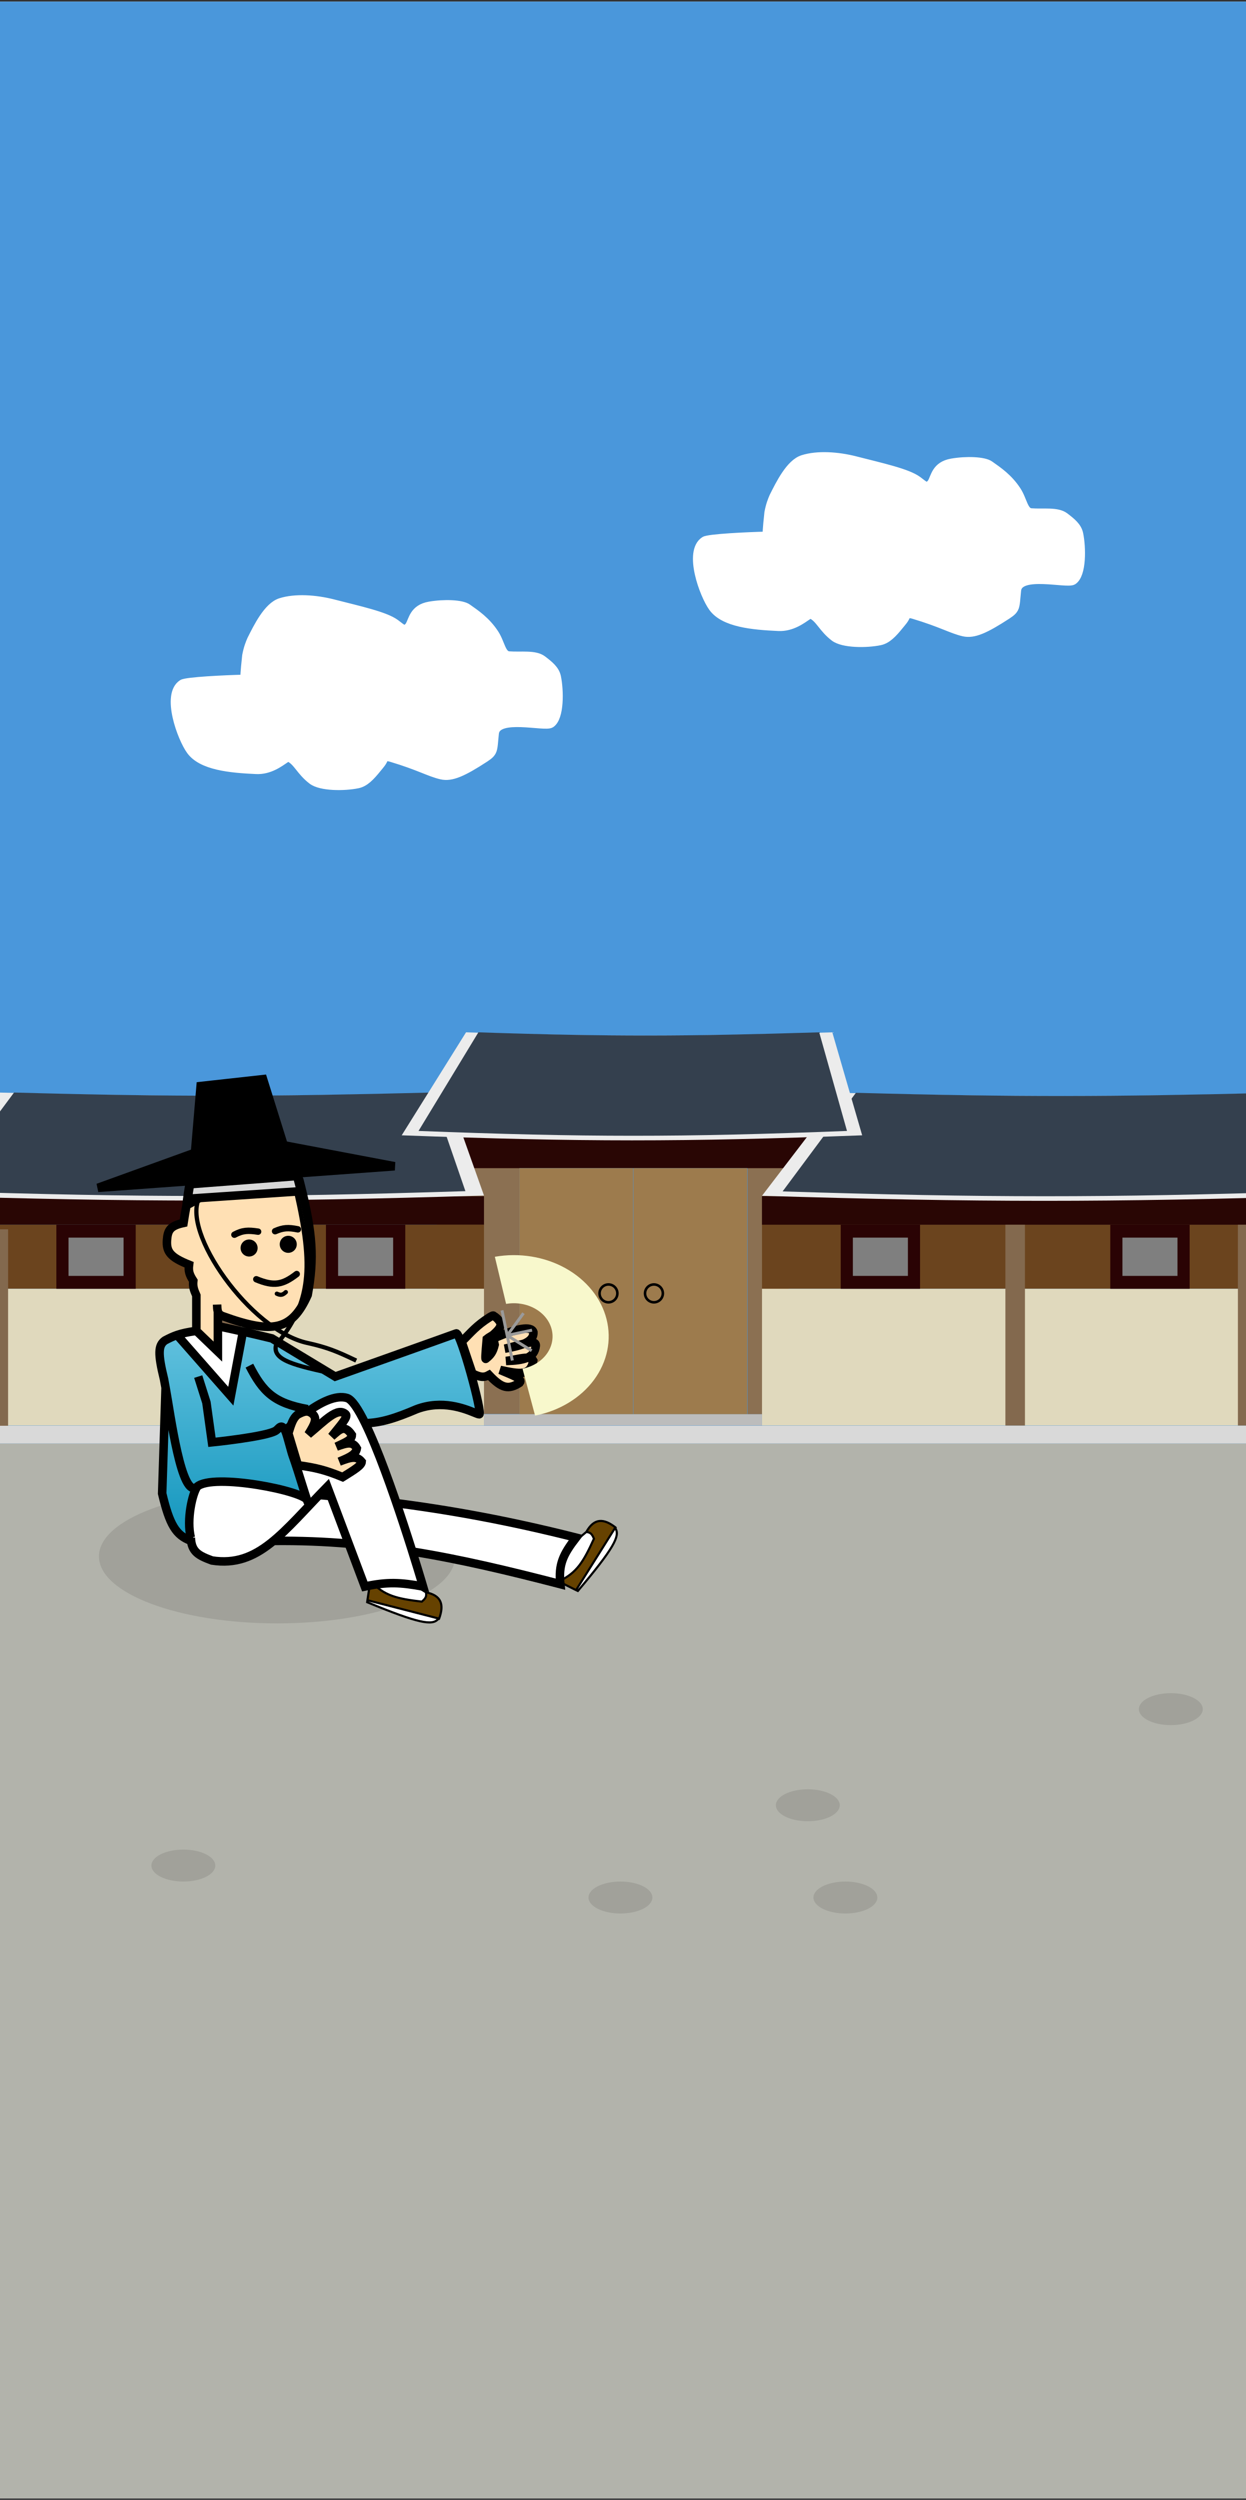 <svg width="390" height="782" viewBox="0 0 390 782" fill="none" xmlns="http://www.w3.org/2000/svg">
<rect x="0" y="0" width="390" height="782" fill="#333333" stroke="none"/>
<g clip-path="url(#clip0_290_3101)">
<rect width="390" height="781" transform="translate(0 0.5)" fill="white"/>
<rect x="0" y="451.5" width="390" height="330" fill="#B2B3AB"/>
<ellipse cx="252.845" cy="564.705" rx="10" ry="5" fill="black" fill-opacity="0.1"/>
<ellipse cx="194.199" cy="593.568" rx="10" ry="5" fill="black" fill-opacity="0.1"/>
<ellipse cx="264.611" cy="593.568" rx="10" ry="5" fill="black" fill-opacity="0.1"/>
<ellipse cx="366.47" cy="534.639" rx="10" ry="5" fill="black" fill-opacity="0.1"/>
<ellipse cx="57.391" cy="583.568" rx="10" ry="5" fill="black" fill-opacity="0.1"/>
<rect x="0" y="0.5" width="390" height="451" fill="#4A97DB"/>
<ellipse cx="86.726" cy="486.858" rx="55.757" ry="20.959" fill="black" fill-opacity="0.1"/>
<path d="M220.552 169.17C221.791 168.371 233.956 167.788 240.03 167.644C240.03 165.559 240.468 161.785 240.617 160.326C241.055 158.001 241.642 156.538 242.15 155.374C244.147 151.397 247.296 144.967 251.282 143.697C255.839 142.245 262.195 142.66 267.748 144.084C275.991 146.199 283.95 147.917 287.193 150.283C288.787 151.446 289.57 152.305 290.396 152.021C290.836 151.87 291.333 151.482 291.636 150.997C292.728 149.243 292.902 145.659 297.922 144.794C302.546 143.997 307.972 144.22 309.739 145.462C312.452 147.369 315.622 149.504 318.206 153.425C320.176 156.416 320.391 160.165 322.747 160.348C326.469 160.637 330.901 159.882 333.241 161.664C335.354 163.273 337.22 164.749 337.688 166.998C338.56 171.182 338.734 179.636 335.853 181.589C334.023 182.83 318.952 178.715 318.267 184.593C317.978 187.074 317.977 189.331 317.389 190.349C317.093 190.862 316.716 191.377 315.252 192.331C308.326 196.844 304.75 198.433 301.616 197.711C297.817 196.835 294.724 194.871 285.919 192.237C284.25 191.738 283.745 192.136 283.526 192.686C283.09 193.778 282.363 194.528 281.551 195.534C279.433 198.157 277.665 200.026 275.42 200.491C271.218 201.363 263.889 201.369 261.181 199.309C257.538 196.537 256.611 193.481 254.037 192.239C253.597 192.027 253.163 192.316 252.723 192.609C250.969 193.778 247.828 196.226 243.654 196.036C235.458 195.661 226.672 194.831 223.158 190.036C220.316 186.159 215.286 172.566 220.552 169.17Z" fill="white" stroke="white" stroke-width="2.709" stroke-linecap="round"/>
<path d="M57.093 213.917C58.332 213.118 70.497 212.536 76.571 212.391C76.571 210.307 77.009 206.532 77.158 205.074C77.596 202.749 78.183 201.286 78.691 200.121C80.687 196.145 83.837 189.714 87.823 188.444C92.379 186.993 98.736 187.407 104.288 188.832C112.532 190.947 120.491 192.665 123.734 195.03C125.328 196.193 126.111 197.053 126.937 196.769C127.377 196.618 127.874 196.23 128.176 195.744C129.269 193.99 129.443 190.406 134.463 189.541C139.087 188.744 144.513 188.967 146.28 190.209C148.992 192.116 152.163 194.252 154.746 198.172C156.717 201.163 156.932 204.913 159.288 205.096C163.01 205.385 167.442 204.629 169.782 206.412C171.895 208.021 173.761 209.497 174.229 211.745C175.1 215.93 175.274 224.383 172.394 226.337C170.564 227.578 155.493 223.463 154.808 229.341C154.519 231.821 154.517 234.078 153.93 235.097C153.634 235.609 153.257 236.124 151.793 237.078C144.867 241.591 141.291 243.181 138.156 242.458C134.357 241.582 131.265 239.619 122.459 236.984C120.791 236.485 120.285 236.884 120.066 237.433C119.631 238.526 118.904 239.275 118.091 240.282C115.974 242.905 114.206 244.773 111.961 245.239C107.759 246.11 100.43 246.117 97.722 244.057C94.079 241.285 93.152 238.229 90.578 236.987C90.137 236.774 89.704 237.063 89.264 237.357C87.51 238.526 84.368 240.974 80.195 240.783C71.999 240.409 63.212 239.579 59.698 234.784C56.856 230.906 51.827 217.313 57.093 213.917Z" fill="white" stroke="white" stroke-width="2.709" stroke-linecap="round"/>
<rect x="233.972" y="364.043" width="12.844" height="78.345" fill="#8B7052"/>
<rect x="136.734" y="363.975" width="25.846" height="78.345" fill="#8B7052"/>
<rect x="238.509" y="374.195" width="164.742" height="8.914" fill="#290604"/>
<rect x="238.509" y="374.195" width="164.742" height="8.914" fill="#290604"/>
<rect x="238.509" y="383.109" width="164.742" height="20.038" fill="#6B441E"/>
<rect x="238.509" y="403.147" width="164.742" height="42.781" fill="#E0D9BD"/>
<rect x="136.734" y="353.561" width="129.525" height="11.854" fill="#290604"/>
<rect x="-13.25" y="374.195" width="164.742" height="8.914" fill="#290604"/>
<path d="M415.001 374.057L403.557 341.841C348.733 343.173 317.992 343.289 263.167 341.841L238.509 374.057C307.42 376.145 346.103 376.171 415.001 374.057Z" fill="#ECECEC"/>
<path d="M409.183 372.686L398.534 341.841C347.522 343.117 318.917 343.227 267.903 341.841L244.959 372.686C309.08 374.686 345.075 374.71 409.183 372.686Z" fill="#34404E"/>
<path d="M151.492 373.976L140.048 341.76C85.225 343.093 54.483 343.208 -0.342 341.76L-25 373.976C43.911 376.064 82.595 376.09 151.492 373.976Z" fill="#ECECEC"/>
<path d="M145.674 372.606L135.026 341.76C84.013 343.036 55.409 343.147 4.395 341.76L-18.549 372.606C45.571 374.605 81.566 374.63 145.674 372.606Z" fill="#34404E"/>
<path d="M269.861 355.141L260.515 322.925C215.745 324.258 190.64 324.373 145.868 322.925L125.731 355.141C182.006 357.229 213.597 357.255 269.861 355.141Z" fill="#ECECEC"/>
<path d="M265.11 353.77L256.414 322.925C214.755 324.201 191.396 324.311 149.736 322.925L130.999 353.77C183.362 355.77 212.757 355.795 265.11 353.77Z" fill="#34404E"/>
<rect x="111.899" y="386.775" width="24.835" height="14.009" fill="#300A09"/>
<rect x="263.145" y="383.109" width="24.835" height="20.038" fill="#2A0304"/>
<rect x="347.522" y="383.109" width="24.835" height="20.038" fill="#2A0304"/>
<rect x="314.692" y="383.109" width="6.118" height="62.819" fill="#83694E"/>
<rect x="387.465" y="383.109" width="6.118" height="62.819" fill="#83694E"/>
<rect x="266.95" y="387.139" width="17.225" height="11.978" fill="#7F7F7F"/>
<rect x="351.327" y="387.139" width="17.225" height="11.978" fill="#7F7F7F"/>
<rect width="164.742" height="20.038" transform="matrix(-1 0 0 1 151.492 383.109)" fill="#6B441E"/>
<rect width="164.742" height="42.781" transform="matrix(-1 0 0 1 151.492 403.147)" fill="#E0D9BD"/>
<rect width="24.835" height="20.038" transform="matrix(-1 0 0 1 126.855 383.109)" fill="#2A0304"/>
<rect width="24.835" height="20.038" transform="matrix(-1 0 0 1 42.478 383.109)" fill="#2A0304"/>
<rect width="6.118" height="62.819" transform="matrix(-1 0 0 1 75.308 383.109)" fill="#83694E"/>
<rect width="6.118" height="62.819" transform="matrix(-1 0 0 1 2.535 384.547)" fill="#83694E"/>
<rect width="17.225" height="11.978" transform="matrix(-1 0 0 1 123.051 387.139)" fill="#7F7F7F"/>
<rect width="17.225" height="11.978" transform="matrix(-1 0 0 1 38.674 387.139)" fill="#7F7F7F"/>
<rect x="162.579" y="365.415" width="35.595" height="76.972" fill="#9D7B4D"/>
<rect x="198.276" y="365.415" width="35.595" height="76.972" fill="#9D7B4D"/>
<circle cx="204.685" cy="404.585" r="2.79" stroke="black" stroke-width="0.797"/>
<circle cx="190.451" cy="404.585" r="2.79" stroke="black" stroke-width="0.797"/>
<rect x="151.492" y="442.388" width="87.016" height="3.54" fill="#BCBCBC"/>
<rect x="-13.25" y="445.995" width="416.501" height="5.505" fill="#D9D9D9"/>
<path d="M132.021 501.013C124.249 500.082 120.224 499.205 115.94 494.54L115.897 493.392L128.651 495.142L133.314 498.093C133.507 499.197 133.461 499.825 132.021 501.013Z" fill="white"/>
<path d="M115.94 494.54C120.224 499.205 124.249 500.082 132.021 501.013C133.461 499.825 133.507 499.197 133.314 498.093C138.179 499.081 139.056 501.922 137.447 506.333L115.003 500.566L115.94 494.54Z" fill="#664200"/>
<path d="M137.099 506.489C135.333 508.537 131.147 507.89 114.926 501.189L115.003 500.566L137.447 506.333C137.293 506.755 137.301 506.015 137.099 506.489Z" fill="white"/>
<path d="M133.314 498.093C133.507 499.197 133.461 499.825 132.021 501.013C124.249 500.082 120.224 499.205 115.94 494.54M133.314 498.093C138.179 499.081 139.056 501.922 137.447 506.333M133.314 498.093L128.651 495.142L115.897 493.392L115.94 494.54M115.94 494.54L115.003 500.566M137.447 506.333C137.293 506.755 137.301 506.015 137.099 506.489C135.333 508.537 131.147 507.89 114.926 501.189L115.003 500.566M137.447 506.333L115.003 500.566" stroke="black" stroke-width="0.667"/>
<path d="M185.906 481.33C182.656 488.452 180.596 492.02 174.85 494.681L173.743 494.374L179.289 482.756L183.518 479.211C184.628 479.363 185.212 479.597 185.906 481.33Z" fill="white"/>
<path d="M174.85 494.681C180.596 492.02 182.656 488.452 185.906 481.33C185.212 479.597 184.628 479.363 183.518 479.211C185.938 474.877 188.912 474.905 192.625 477.78L180.305 497.407L174.85 494.681Z" fill="#664200"/>
<path d="M192.667 478.159C194.081 480.464 192.192 484.255 180.875 497.67L180.305 497.407L192.625 477.78C192.98 478.055 192.277 477.822 192.667 478.159Z" fill="white"/>
<path d="M183.518 479.211C184.628 479.363 185.212 479.597 185.906 481.33C182.656 488.452 180.596 492.02 174.85 494.681M183.518 479.211C185.938 474.877 188.912 474.905 192.625 477.78M183.518 479.211L179.289 482.756L173.743 494.374L174.85 494.681M174.85 494.681L180.305 497.407M192.625 477.78C192.98 478.055 192.277 477.822 192.667 478.159C194.081 480.464 192.192 484.255 180.875 497.67L180.305 497.407M192.625 477.78L180.305 497.407" stroke="black" stroke-width="0.667"/>
<path d="M180.308 480.985C138.756 470.487 105.485 467.195 62.178 465.411C58.755 487.062 62.141 492.978 82.505 482.063C115.689 481.295 143.04 487.165 175.392 495.546C174.747 489.326 176.279 486.232 180.308 480.985Z" fill="white"/>
<path d="M89.786 477.891C87.148 479.483 84.726 480.873 82.505 482.063M82.505 482.063C62.141 492.978 58.755 487.062 62.178 465.411C105.485 467.195 138.756 470.487 180.308 480.985C176.279 486.232 174.747 489.326 175.392 495.546C143.04 487.165 115.689 481.295 82.505 482.063Z" stroke="black" stroke-width="2.667"/>
<path d="M61.719 465.042C56.799 469.369 53.352 442.27 51.826 434.097L50.756 467.18C53.094 477.019 55.068 480.233 59.726 481.98C60.144 482.264 59.409 482.173 59.726 481.009C58.308 475.278 60.235 467.145 61.719 465.042Z" fill="url(#paint0_linear_290_3101)"/>
<path d="M96.307 469.49C95.617 466.388 66.639 460.714 61.719 465.042C60.235 467.145 58.308 475.278 59.726 481.009C59.898 485.529 62.298 486.628 66.343 488.139C80.918 490.409 88.561 479.208 102.439 465.042L114.187 496.277C121.306 494.761 125.297 494.978 132.416 496.277C132.416 496.277 122.16 461.293 114.295 445.188C112.136 440.767 110.158 437.769 108.621 437.307C101.486 435.162 89.27 447.559 89.27 447.559C89.631 448.294 90.189 450.336 90.7 452.204C91.063 453.532 91.403 454.772 91.63 455.395C93.368 460.15 96.997 472.592 96.307 469.49Z" fill="white"/>
<path fill-rule="evenodd" clip-rule="evenodd" d="M76.039 416.538C78.874 417.177 81.58 417.816 85.109 418.668L104.909 430.613C104.909 430.613 141.503 417.61 142.802 417.11C144.102 416.61 151.201 442.406 150.001 442.406C149.762 442.406 149.234 442.192 148.464 441.881C145.381 440.634 138.403 437.811 130.405 440.806C123.777 443.639 119.153 445.102 114.295 445.188C112.136 440.767 110.158 437.769 108.621 437.307C101.486 435.162 89.27 447.559 89.27 447.559C89.631 448.294 90.189 450.336 90.7 452.204C91.063 453.532 91.403 454.772 91.63 455.395C93.368 460.15 96.997 472.592 96.307 469.49C95.617 466.388 66.639 460.714 61.719 465.042C56.799 469.369 53.352 442.27 51.826 434.097C51.518 432.445 51.345 431.448 51.345 431.448C49.386 423.454 49.472 420.827 51.651 419.304C52.995 418.595 54.126 418.053 55.422 417.609L72.247 436.752L76.039 416.538Z" fill="url(#paint1_linear_290_3101)"/>
<path d="M68.198 422.799L61.462 416.314C58.775 416.683 56.979 417.075 55.422 417.609L72.247 436.752L76.039 416.538C73.693 416.008 71.259 415.478 68.198 414.825V422.799Z" fill="white"/>
<path d="M69.75 411.718C85.459 417.426 91.362 416.11 96.307 405.076C98.392 393.628 97.855 385.866 94.209 371.181C89.988 371.238 87.954 370.434 85.109 367.024C82.678 372.054 81.132 371.799 78.365 371.181C71.977 373.813 69.534 373.49 66.27 371.181C63.899 374.036 61.962 375.151 58.381 377.039C58.052 378.742 57.742 380.577 57.441 382.55C53.285 383.45 52.487 384.816 52.265 387.93C52.019 391.557 53.334 393.283 59.175 395.624C58.922 397.583 59.239 398.681 60.506 400.637C60.317 402.421 60.656 403.434 61.462 405.245V416.314L68.198 422.799V414.825V410.266C68.415 410.922 68.848 411.385 69.75 411.718Z" fill="#FFE0B4"/>
<path d="M58.381 377.039C61.962 375.151 63.899 374.036 66.27 371.181C69.534 373.49 71.977 373.813 78.365 371.181C81.132 371.799 82.678 372.054 85.109 367.024C87.954 370.434 89.988 371.238 94.209 371.181C94.045 370.522 93.875 369.848 93.699 369.16C89.983 360.879 87.334 356.861 74.526 358.621L75.508 353.282C72.156 350.481 70.714 351.251 68.435 354.18L70.905 359.008C61.178 360.642 59.642 365.939 58.381 377.039Z" fill="black"/>
<path d="M68.198 410.266C68.415 410.922 68.848 411.385 69.75 411.718C85.459 417.426 91.362 416.11 96.307 405.076C98.392 393.628 97.855 385.866 94.209 371.181M68.198 410.266C68.009 409.696 67.983 408.982 67.954 408.081M68.198 410.266V414.825M68.198 414.825V422.799L61.462 416.314M68.198 414.825C71.259 415.478 73.693 416.008 76.039 416.538M61.462 416.314V405.245C60.656 403.434 60.317 402.421 60.506 400.637C59.239 398.681 58.922 397.583 59.175 395.624C53.334 393.283 52.019 391.557 52.265 387.93C52.487 384.816 53.285 383.45 57.441 382.55C57.742 380.577 58.052 378.742 58.381 377.039M61.462 416.314C58.775 416.683 56.979 417.075 55.422 417.609M61.719 465.042C66.639 460.714 95.617 466.388 96.307 469.49C96.997 472.592 93.368 460.15 91.63 455.395C91.403 454.772 91.063 453.532 90.7 452.204C90.189 450.336 89.631 448.294 89.27 447.559M61.719 465.042C56.799 469.369 53.352 442.27 51.826 434.097M61.719 465.042C60.235 467.145 58.308 475.278 59.726 481.009M62.042 430.613L64.611 438.718L66.343 451.169C66.343 451.169 83.192 449.459 86.296 447.559C87.309 446.939 88.022 445.016 89.27 447.559M51.826 434.097C51.518 432.445 51.345 431.448 51.345 431.448C49.386 423.454 49.472 420.827 51.651 419.304C52.995 418.595 54.126 418.053 55.422 417.609M51.826 434.097L50.756 467.18C53.094 477.019 55.068 480.233 59.726 481.98C60.144 482.264 59.409 482.173 59.726 481.009M59.726 481.009C59.898 485.529 62.298 486.628 66.343 488.139C80.918 490.409 88.561 479.208 102.439 465.042L114.187 496.277C121.306 494.761 125.297 494.978 132.416 496.277C132.416 496.277 122.16 461.293 114.295 445.188M89.27 447.559C89.27 447.559 101.486 435.162 108.621 437.307C110.158 437.769 112.136 440.767 114.295 445.188M114.295 445.188C119.153 445.102 123.777 443.639 130.405 440.806C138.403 437.811 145.381 440.634 148.464 441.881C149.234 442.192 149.762 442.406 150.001 442.406C151.201 442.406 144.102 416.61 142.802 417.11C141.503 417.61 104.909 430.613 104.909 430.613L85.109 418.668C81.58 417.816 78.874 417.177 76.039 416.538M96.307 440.806C85.739 438.92 82.282 435.403 78.063 427.191M55.422 417.609L72.247 436.752L76.039 416.538M58.381 377.039C61.962 375.151 63.899 374.036 66.27 371.181C69.534 373.49 71.977 373.813 78.365 371.181C81.132 371.799 82.678 372.054 85.109 367.024C87.954 370.434 89.988 371.238 94.209 371.181M58.381 377.039C59.642 365.939 61.178 360.642 70.905 359.008L68.435 354.18C70.714 351.251 72.156 350.481 75.508 353.282L74.526 358.621C87.334 356.861 89.983 360.879 93.699 369.16C93.875 369.848 94.045 370.522 94.209 371.181" stroke="black" stroke-width="2.667"/>
<path d="M144.509 419.722C147.638 416.565 149.175 414.652 153.191 412.084C154.031 411.587 154.407 411.396 154.482 411.603C155.165 411.97 155.798 412.518 156.401 413.387C157.187 414.67 156.284 415.822 154.422 417.465L154.427 418.718C161.74 415.473 166.266 414.666 166.959 416.693C167.064 418.394 165.889 419.512 164.042 420.313C166.214 419.779 167.764 419.648 167.705 420.937C167.517 422.872 166.585 424.037 164.984 424.735C165.891 424.751 166.567 424.986 166.909 425.616C166.049 430.538 162.65 429.834 156.552 428.535C160.265 430.168 163.768 431.251 162.644 432.562C159.155 434.79 157.066 434.34 153.069 430.111C151.385 431.042 150.19 430.774 147.855 429.653L144.509 419.722Z" fill="#FFE0B4"/>
<path d="M154.422 417.465C156.284 415.822 157.187 414.67 156.401 413.387C155.798 412.518 155.165 411.97 154.482 411.603C154.407 411.396 154.031 411.587 153.191 412.084C149.175 414.652 147.638 416.565 144.509 419.722L147.855 429.653C150.19 430.774 151.385 431.042 153.069 430.111C157.066 434.34 159.155 434.79 162.644 432.562C163.768 431.251 160.265 430.168 156.552 428.535C162.65 429.834 166.049 430.538 166.909 425.616C166.567 424.986 165.891 424.751 164.984 424.735M154.422 417.465C153.902 417.924 153.023 418.29 152.369 418.839C151.945 423.615 151.817 425.485 152.107 425.008C153.631 423.807 154.273 422.903 154.833 420.653L154.427 418.718M154.422 417.465L154.427 418.718M154.427 418.718C161.74 415.473 166.266 414.666 166.959 416.693C167.064 418.394 165.889 419.512 164.042 420.313M164.042 420.313C162.405 421.024 160.24 421.485 157.97 421.885C160.049 421.465 162.256 420.753 164.042 420.313ZM164.042 420.313C166.214 419.779 167.764 419.648 167.705 420.937C167.517 422.872 166.585 424.037 164.984 424.735M164.984 424.735C163.409 425.422 161.188 425.656 158.393 425.728C160.94 425.389 163.341 424.704 164.984 424.735Z" stroke="black" stroke-width="2.667"/>
<path d="M167.484 442.816C175.097 441.319 181.714 437.312 185.901 431.664C190.087 426.016 191.505 419.182 189.847 412.644C188.19 406.106 183.59 400.392 177.046 396.739C170.501 393.087 162.54 391.791 154.888 393.133L158.412 407.876C161.535 407.329 164.783 407.857 167.454 409.348C170.124 410.838 172.001 413.17 172.678 415.837C173.354 418.505 172.775 421.294 171.067 423.599C169.359 425.903 166.659 427.538 163.552 428.149L167.484 442.816Z" fill="#F8F8CC"/>
<path d="M159.836 417.028L166.432 415.634L166.623 416.538L166.171 416.635L159.963 417.947L166.653 422.127L166.163 422.911L159.416 418.695L160.82 425.481L159.914 425.669L156.762 410.434L156.668 409.982L157.574 409.795L158.987 416.622L163.485 410.511L164.229 411.059L159.836 417.028Z" fill="#9A9A9A"/>
<path d="M93.252 458.335L90.249 448.36C91.188 445.279 91.737 443.661 93.092 442.546C95.221 441.39 96.23 441.189 97.526 442.048C99.507 443.527 98.6 445.305 96.493 448.706C101.901 444.229 105.628 440.047 108.207 442.387C109.073 443.227 106.535 445.89 103.801 449.34C106.377 447.083 107.839 445.464 110.134 448.873C110.119 450.505 108.044 451.191 105.302 452.521C108.67 451.311 110.44 450.827 111.687 453.075C111.413 454.79 109.929 455.682 106.181 457.214C109.822 455.799 111.665 455.323 113.216 457.258C113.156 458.399 111.043 459.708 107.305 462.026L107.25 462.059C101.917 459.86 98.841 459.106 93.252 458.335Z" fill="#FFE0B4" stroke="black" stroke-width="2.667"/>
<path d="M80.606 390.008C80.818 391.465 79.809 392.819 78.352 393.031C76.894 393.244 75.541 392.235 75.328 390.777C75.116 389.32 76.125 387.966 77.582 387.754C79.04 387.541 80.393 388.55 80.606 390.008Z" fill="black"/>
<path d="M92.861 388.853C93.073 390.311 92.064 391.664 90.606 391.877C89.149 392.089 87.796 391.08 87.583 389.623C87.371 388.166 88.38 386.812 89.837 386.599C91.294 386.387 92.648 387.396 92.861 388.853Z" fill="black"/>
<path d="M80.221 400.161C85.695 402.436 88.443 401.957 92.874 398.531" stroke="black" stroke-width="2" stroke-linecap="round"/>
<path d="M86.651 404.685C87.837 405.223 88.456 405.149 89.463 404.195" stroke="black" stroke-width="1.333" stroke-linecap="round"/>
<path d="M80.793 385.278C77.646 384.8 75.972 384.84 73.366 386.233" stroke="black" stroke-width="2" stroke-linecap="round"/>
<path d="M93.245 384.555C90.177 383.933 88.606 384.049 86.1 385.138" stroke="black" stroke-width="2" stroke-linecap="round"/>
<path d="M123.49 364.819L30.669 371.561L61.036 360.582L62.8 339.728L82.327 337.57L88.793 358.25L123.49 364.819Z" fill="black" stroke="black" stroke-width="2.667" stroke-linecap="square"/>
<path d="M58.724 374.992L59.483 370.437L92.984 367.874L94.218 372.62L58.724 374.992Z" fill="#D9D9D9" stroke="black" stroke-width="2.667" stroke-linecap="square"/>
<path d="M93.336 372.574C96.045 384.453 97.245 393.219 96.356 400.718C95.648 406.685 93.621 411.816 90.047 417.056C92.162 418.17 94.262 418.984 96.294 419.429C102.513 420.786 105.699 422.118 111.178 424.718L111.781 425.003L111.21 426.208L110.607 425.922C105.519 423.509 102.489 422.226 97.117 420.981L96.009 420.732C93.795 420.247 91.532 419.357 89.276 418.156C88.574 419.129 87.82 420.109 87.009 421.1C86.814 422.025 87.002 422.754 87.53 423.408C88.118 424.136 89.164 424.815 90.743 425.471C93.901 426.784 98.835 427.871 105.386 429.27L106.038 429.41L105.76 430.714L105.108 430.574C98.609 429.186 93.531 428.073 90.233 426.703C88.584 426.018 87.29 425.234 86.492 424.246C85.66 423.215 85.407 422.011 85.746 420.641L85.783 420.495L85.878 420.378C86.675 419.408 87.415 418.451 88.102 417.503C86.082 416.33 84.076 414.919 82.126 413.334C77.617 409.671 73.362 405.051 69.86 400.223C66.36 395.397 63.591 390.338 62.076 385.788C60.574 381.275 60.25 377.101 61.889 374.179L62.215 373.598L63.378 374.25L63.052 374.832C61.7 377.241 61.868 380.943 63.341 385.367C64.802 389.753 67.494 394.691 70.939 399.44C74.382 404.186 78.558 408.718 82.966 412.299C84.912 413.88 86.895 415.269 88.874 416.409C92.393 411.278 94.349 406.319 95.031 400.561C95.892 393.303 94.74 384.727 92.036 372.871L93.336 372.574ZM93.336 372.574L92.036 372.871L91.888 372.22L93.188 371.924L93.336 372.574Z" fill="black"/>
</g>
<defs>
<linearGradient id="paint0_linear_290_3101" x1="100.04" y1="351.537" x2="100.04" y2="496.277" gradientUnits="userSpaceOnUse">
<stop stop-color="#B2EDFF"/>
<stop offset="1" stop-color="#008CB6"/>
</linearGradient>
<linearGradient id="paint1_linear_290_3101" x1="100.04" y1="351.537" x2="100.04" y2="496.277" gradientUnits="userSpaceOnUse">
<stop stop-color="#B2EDFF"/>
<stop offset="1" stop-color="#008CB6"/>
</linearGradient>
<clipPath id="clip0_290_3101">
<rect width="390" height="781" fill="white" transform="translate(0 0.5)"/>
</clipPath>
</defs>
</svg>

